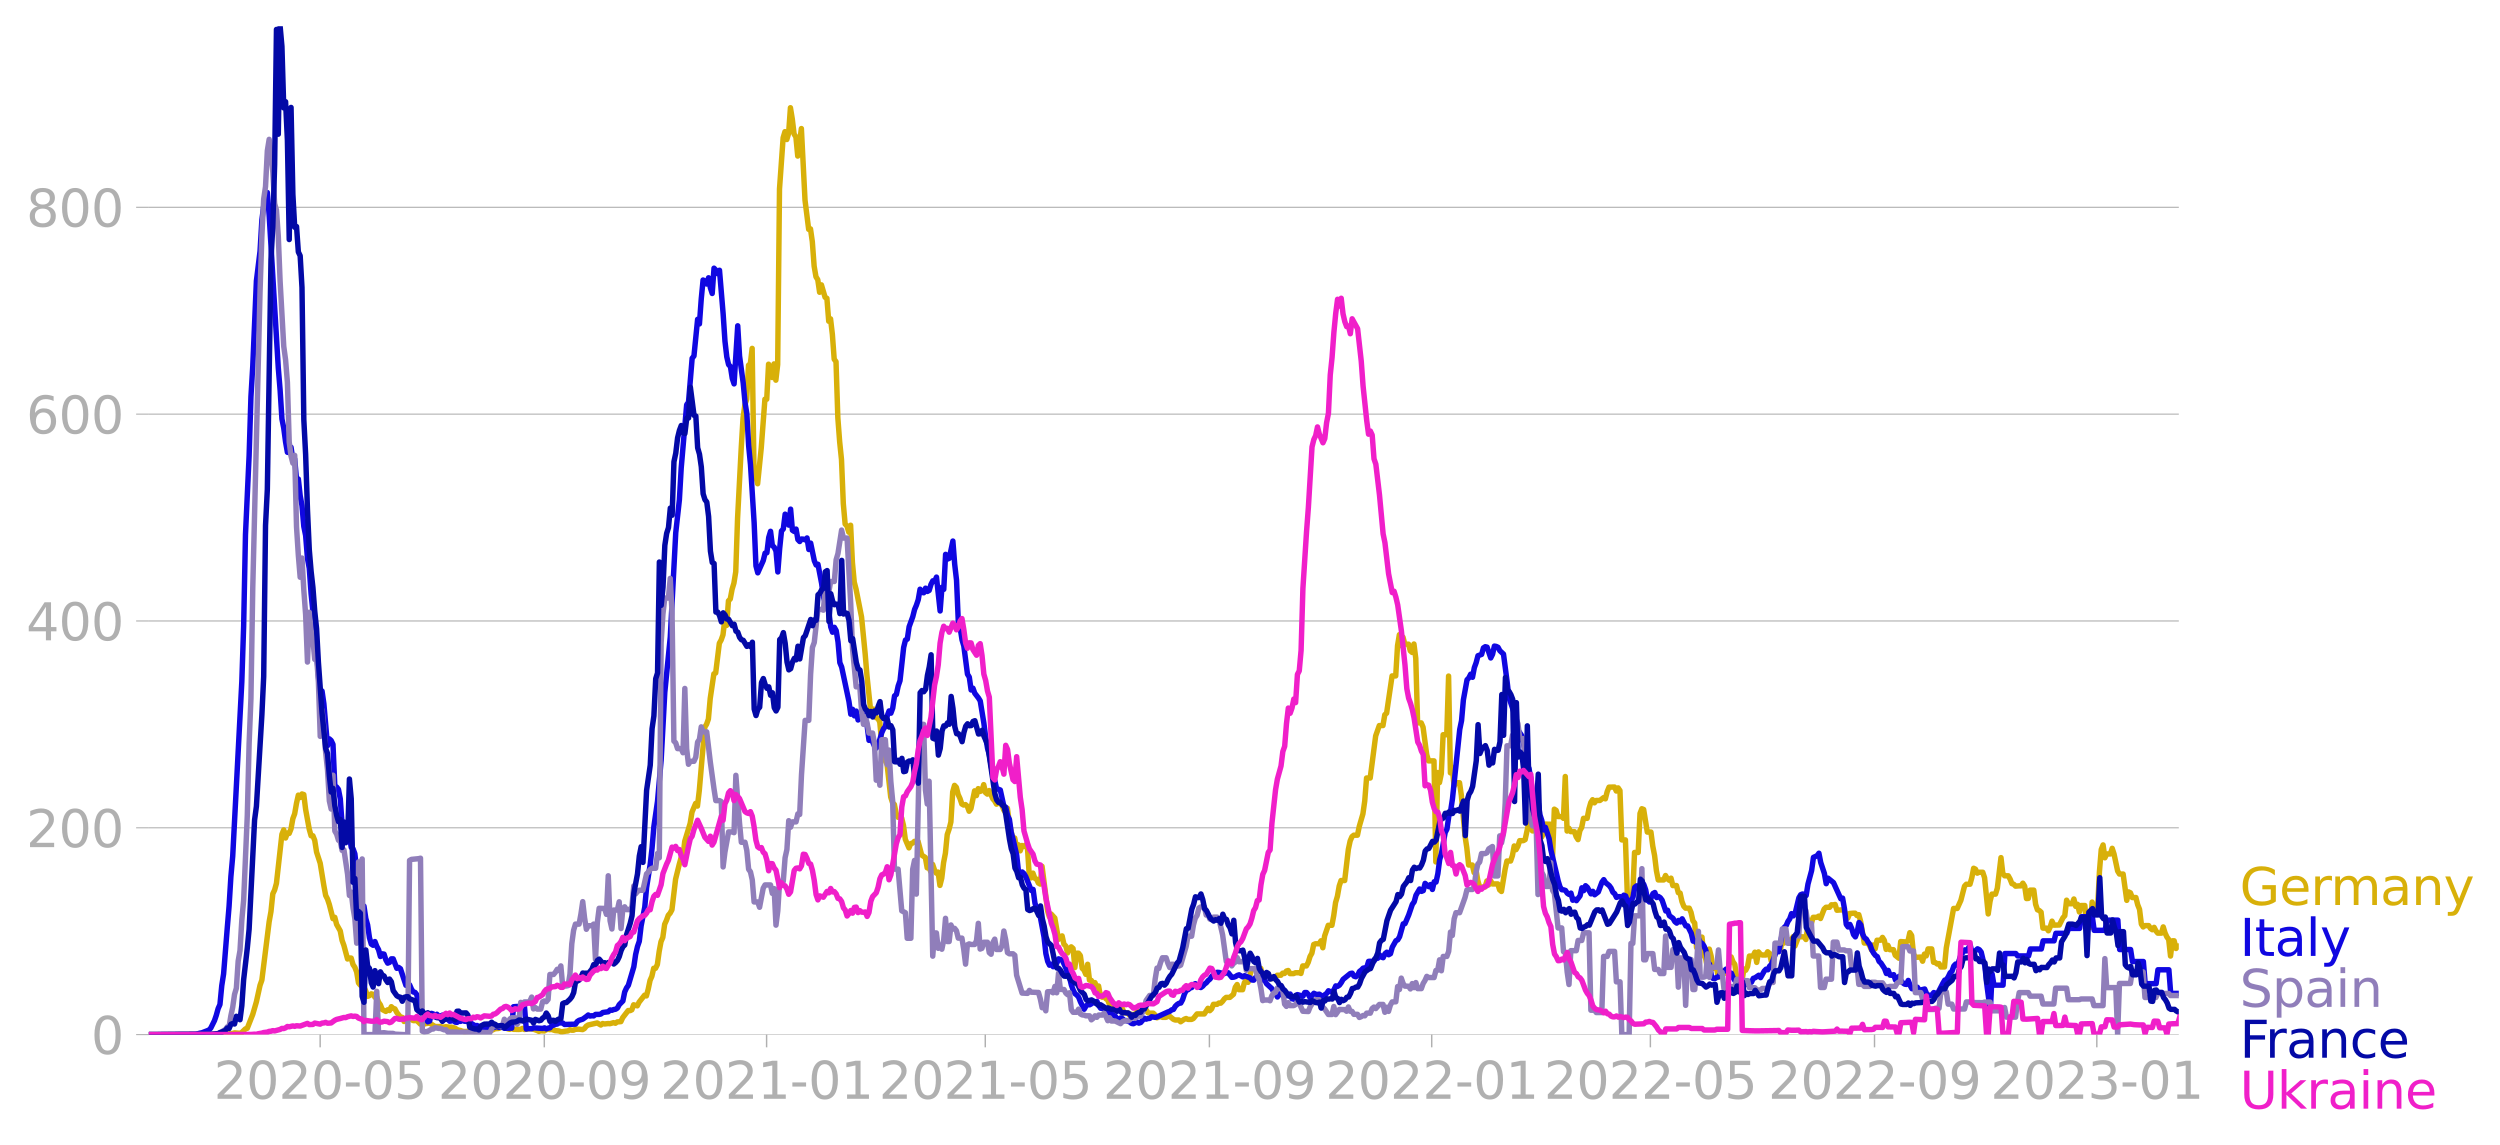 <svg xmlns="http://www.w3.org/2000/svg" xmlns:xlink="http://www.w3.org/1999/xlink" width="916.28" height="419.832" viewBox="0 0 687.21 314.874"><defs><style>*{stroke-linejoin:round;stroke-linecap:butt}</style></defs><g id="figure_1"><path id="patch_1" d="M0 314.874h687.21V0H0v314.874z" style="fill:none"/><g id="axes_1"><path id="patch_2" d="M40.922 284.4h558V7.2h-558v277.2z" style="fill:none"/><g id="matplotlib.axis_1"><g id="xtick_1"><g id="line2d_1"><defs><path id="md6123d8372" d="M0 0v3.5" style="stroke:#b0b0b0;stroke-width:.4"/></defs><use xlink:href="#md6123d8372" x="88.007" y="284.4" style="fill:#b0b0b0;stroke:#b0b0b0;stroke-width:.4"/></g><g id="text_1" style="fill:#b0b0b0" transform="matrix(.14 0 0 -.14 58.759 302.038)"><defs><path id="DejaVuSans-32" d="M1228 531h2203V0H469v531q359 372 979 998 621 627 780 809 303 340 423 576 121 236 121 464 0 372-261 606-261 235-680 235-297 0-627-103-329-103-704-313v638q381 153 712 231 332 78 607 78 725 0 1156-363 431-362 431-968 0-288-108-546-107-257-392-607-78-91-497-524-418-433-1181-1211z" transform="scale(.016)"/><path id="DejaVuSans-30" d="M2034 4250q-487 0-733-480-245-479-245-1442 0-959 245-1439 246-480 733-480 491 0 736 480 246 480 246 1439 0 963-246 1442-245 480-736 480zm0 500q785 0 1199-621 414-620 414-1801 0-1178-414-1799Q2819-91 2034-91q-784 0-1198 620-414 621-414 1799 0 1181 414 1801 414 621 1198 621z" transform="scale(.016)"/><path id="DejaVuSans-2d" d="M313 2009h1684v-512H313v512z" transform="scale(.016)"/><path id="DejaVuSans-35" d="M691 4666h2478v-532H1269V2991q137 47 274 70 138 23 276 23 781 0 1237-428 457-428 457-1159 0-753-469-1171Q2575-91 1722-91q-294 0-599 50Q819 9 494 109v635q281-153 581-228t634-75q541 0 856 284 316 284 316 772 0 487-316 771-315 285-856 285-253 0-505-56-251-56-513-175v2344z" transform="scale(.016)"/></defs><use xlink:href="#DejaVuSans-32"/><use xlink:href="#DejaVuSans-30" x="63.623"/><use xlink:href="#DejaVuSans-32" x="127.246"/><use xlink:href="#DejaVuSans-30" x="190.869"/><use xlink:href="#DejaVuSans-2d" x="254.492"/><use xlink:href="#DejaVuSans-30" x="290.576"/><use xlink:href="#DejaVuSans-35" x="354.199"/></g></g><g id="xtick_2"><use xlink:href="#md6123d8372" id="line2d_2" x="149.617" y="284.4" style="fill:#b0b0b0;stroke:#b0b0b0;stroke-width:.4"/><g id="text_2" style="fill:#b0b0b0" transform="matrix(.14 0 0 -.14 120.37 302.038)"><defs><path id="DejaVuSans-39" d="M703 97v575q238-113 481-172 244-59 479-59 625 0 954 420 330 420 377 1277-181-269-460-413-278-144-615-144-700 0-1108 423-408 424-408 1159 0 718 425 1152 425 435 1131 435 810 0 1236-621 427-620 427-1801 0-1103-524-1761Q2575-91 1691-91q-238 0-482 47Q966 3 703 97zm1256 1978q425 0 673 290 249 291 249 798 0 503-249 795-248 292-673 292t-673-292q-248-292-248-795 0-507 248-798 248-290 673-290z" transform="scale(.016)"/></defs><use xlink:href="#DejaVuSans-32"/><use xlink:href="#DejaVuSans-30" x="63.623"/><use xlink:href="#DejaVuSans-32" x="127.246"/><use xlink:href="#DejaVuSans-30" x="190.869"/><use xlink:href="#DejaVuSans-2d" x="254.492"/><use xlink:href="#DejaVuSans-30" x="290.576"/><use xlink:href="#DejaVuSans-39" x="354.199"/></g></g><g id="xtick_3"><use xlink:href="#md6123d8372" id="line2d_3" x="210.727" y="284.4" style="fill:#b0b0b0;stroke:#b0b0b0;stroke-width:.4"/><g id="text_3" style="fill:#b0b0b0" transform="matrix(.14 0 0 -.14 181.479 302.038)"><defs><path id="DejaVuSans-31" d="M794 531h1031v3560L703 3866v575l1116 225h631V531h1031V0H794v531z" transform="scale(.016)"/></defs><use xlink:href="#DejaVuSans-32"/><use xlink:href="#DejaVuSans-30" x="63.623"/><use xlink:href="#DejaVuSans-32" x="127.246"/><use xlink:href="#DejaVuSans-31" x="190.869"/><use xlink:href="#DejaVuSans-2d" x="254.492"/><use xlink:href="#DejaVuSans-30" x="290.576"/><use xlink:href="#DejaVuSans-31" x="354.199"/></g></g><g id="xtick_4"><use xlink:href="#md6123d8372" id="line2d_4" x="270.835" y="284.4" style="fill:#b0b0b0;stroke:#b0b0b0;stroke-width:.4"/><g id="text_4" style="fill:#b0b0b0" transform="matrix(.14 0 0 -.14 241.587 302.038)"><use xlink:href="#DejaVuSans-32"/><use xlink:href="#DejaVuSans-30" x="63.623"/><use xlink:href="#DejaVuSans-32" x="127.246"/><use xlink:href="#DejaVuSans-31" x="190.869"/><use xlink:href="#DejaVuSans-2d" x="254.492"/><use xlink:href="#DejaVuSans-30" x="290.576"/><use xlink:href="#DejaVuSans-35" x="354.199"/></g></g><g id="xtick_5"><use xlink:href="#md6123d8372" id="line2d_5" x="332.445" y="284.4" style="fill:#b0b0b0;stroke:#b0b0b0;stroke-width:.4"/><g id="text_5" style="fill:#b0b0b0" transform="matrix(.14 0 0 -.14 303.197 302.038)"><use xlink:href="#DejaVuSans-32"/><use xlink:href="#DejaVuSans-30" x="63.623"/><use xlink:href="#DejaVuSans-32" x="127.246"/><use xlink:href="#DejaVuSans-31" x="190.869"/><use xlink:href="#DejaVuSans-2d" x="254.492"/><use xlink:href="#DejaVuSans-30" x="290.576"/><use xlink:href="#DejaVuSans-39" x="354.199"/></g></g><g id="xtick_6"><use xlink:href="#md6123d8372" id="line2d_6" x="393.554" y="284.4" style="fill:#b0b0b0;stroke:#b0b0b0;stroke-width:.4"/><g id="text_6" style="fill:#b0b0b0" transform="matrix(.14 0 0 -.14 364.306 302.038)"><use xlink:href="#DejaVuSans-32"/><use xlink:href="#DejaVuSans-30" x="63.623"/><use xlink:href="#DejaVuSans-32" x="127.246"/><use xlink:href="#DejaVuSans-32" x="190.869"/><use xlink:href="#DejaVuSans-2d" x="254.492"/><use xlink:href="#DejaVuSans-30" x="290.576"/><use xlink:href="#DejaVuSans-31" x="354.199"/></g></g><g id="xtick_7"><use xlink:href="#md6123d8372" id="line2d_7" x="453.662" y="284.4" style="fill:#b0b0b0;stroke:#b0b0b0;stroke-width:.4"/><g id="text_7" style="fill:#b0b0b0" transform="matrix(.14 0 0 -.14 424.414 302.038)"><use xlink:href="#DejaVuSans-32"/><use xlink:href="#DejaVuSans-30" x="63.623"/><use xlink:href="#DejaVuSans-32" x="127.246"/><use xlink:href="#DejaVuSans-32" x="190.869"/><use xlink:href="#DejaVuSans-2d" x="254.492"/><use xlink:href="#DejaVuSans-30" x="290.576"/><use xlink:href="#DejaVuSans-35" x="354.199"/></g></g><g id="xtick_8"><use xlink:href="#md6123d8372" id="line2d_8" x="515.273" y="284.4" style="fill:#b0b0b0;stroke:#b0b0b0;stroke-width:.4"/><g id="text_8" style="fill:#b0b0b0" transform="matrix(.14 0 0 -.14 486.025 302.038)"><use xlink:href="#DejaVuSans-32"/><use xlink:href="#DejaVuSans-30" x="63.623"/><use xlink:href="#DejaVuSans-32" x="127.246"/><use xlink:href="#DejaVuSans-32" x="190.869"/><use xlink:href="#DejaVuSans-2d" x="254.492"/><use xlink:href="#DejaVuSans-30" x="290.576"/><use xlink:href="#DejaVuSans-39" x="354.199"/></g></g><g id="xtick_9"><use xlink:href="#md6123d8372" id="line2d_9" x="576.382" y="284.4" style="fill:#b0b0b0;stroke:#b0b0b0;stroke-width:.4"/><g id="text_9" style="fill:#b0b0b0" transform="matrix(.14 0 0 -.14 547.134 302.038)"><defs><path id="DejaVuSans-33" d="M2597 2516q453-97 707-404 255-306 255-756 0-690-475-1069Q2609-91 1734-91q-293 0-604 58T488 141v609q262-153 574-231 313-78 654-78 593 0 904 234t311 681q0 413-289 645-289 233-804 233h-544v519h569q465 0 712 186t247 536q0 359-255 551-254 193-729 193-260 0-557-57-297-56-653-174v562q360 100 674 150t592 50q719 0 1137-327 419-326 419-882 0-388-222-655t-631-370z" transform="scale(.016)"/></defs><use xlink:href="#DejaVuSans-32"/><use xlink:href="#DejaVuSans-30" x="63.623"/><use xlink:href="#DejaVuSans-32" x="127.246"/><use xlink:href="#DejaVuSans-33" x="190.869"/><use xlink:href="#DejaVuSans-2d" x="254.492"/><use xlink:href="#DejaVuSans-30" x="290.576"/><use xlink:href="#DejaVuSans-31" x="354.199"/></g></g></g><g id="matplotlib.axis_2"><g id="ytick_1"><path id="line2d_10" d="M40.922 284.4h558" clip-path="url(#pa7ed31c18f)" style="fill:none;stroke:#b0b0b0;stroke-width:.3;stroke-linecap:square"/><g id="line2d_11"><defs><path id="ma251437272" d="M0 0h-3.5" style="stroke:#b0b0b0;stroke-width:.3"/></defs><use xlink:href="#ma251437272" x="40.922" y="284.4" style="fill:#b0b0b0;stroke:#b0b0b0;stroke-width:.3"/></g><use xlink:href="#DejaVuSans-30" id="text_10" style="fill:#b0b0b0" transform="matrix(.14 0 0 -.14 25.015 289.719)"/></g><g id="ytick_2"><path id="line2d_12" d="M40.922 227.547h558" clip-path="url(#pa7ed31c18f)" style="fill:none;stroke:#b0b0b0;stroke-width:.3;stroke-linecap:square"/><use xlink:href="#ma251437272" id="line2d_13" x="40.922" y="227.547" style="fill:#b0b0b0;stroke:#b0b0b0;stroke-width:.3"/><g id="text_11" style="fill:#b0b0b0" transform="matrix(.14 0 0 -.14 7.2 232.866)"><use xlink:href="#DejaVuSans-32"/><use xlink:href="#DejaVuSans-30" x="63.623"/><use xlink:href="#DejaVuSans-30" x="127.246"/></g></g><g id="ytick_3"><path id="line2d_14" d="M40.922 170.694h558" clip-path="url(#pa7ed31c18f)" style="fill:none;stroke:#b0b0b0;stroke-width:.3;stroke-linecap:square"/><use xlink:href="#ma251437272" id="line2d_15" x="40.922" y="170.694" style="fill:#b0b0b0;stroke:#b0b0b0;stroke-width:.3"/><g id="text_12" style="fill:#b0b0b0" transform="matrix(.14 0 0 -.14 7.2 176.012)"><defs><path id="DejaVuSans-34" d="M2419 4116 825 1625h1594v2491zm-166 550h794V1625h666v-525h-666V0h-628v1100H313v609l1940 2957z" transform="scale(.016)"/></defs><use xlink:href="#DejaVuSans-34"/><use xlink:href="#DejaVuSans-30" x="63.623"/><use xlink:href="#DejaVuSans-30" x="127.246"/></g></g><g id="ytick_4"><path id="line2d_16" d="M40.922 113.84h558" clip-path="url(#pa7ed31c18f)" style="fill:none;stroke:#b0b0b0;stroke-width:.3;stroke-linecap:square"/><use xlink:href="#ma251437272" id="line2d_17" x="40.922" y="113.84" style="fill:#b0b0b0;stroke:#b0b0b0;stroke-width:.3"/><g id="text_13" style="fill:#b0b0b0" transform="matrix(.14 0 0 -.14 7.2 119.16)"><defs><path id="DejaVuSans-36" d="M2113 2584q-425 0-674-291-248-290-248-796 0-503 248-796 249-292 674-292t673 292q248 293 248 796 0 506-248 796-248 291-673 291zm1253 1979v-575q-238 112-480 171-242 60-480 60-625 0-955-422-329-422-376-1275 184 272 462 417 279 145 613 145 703 0 1111-427 408-426 408-1160 0-719-425-1154Q2819-91 2113-91q-810 0-1238 620-428 621-428 1799 0 1106 525 1764t1409 658q238 0 480-47t505-140z" transform="scale(.016)"/></defs><use xlink:href="#DejaVuSans-36"/><use xlink:href="#DejaVuSans-30" x="63.623"/><use xlink:href="#DejaVuSans-30" x="127.246"/></g></g><g id="ytick_5"><path id="line2d_18" d="M40.922 56.987h558" clip-path="url(#pa7ed31c18f)" style="fill:none;stroke:#b0b0b0;stroke-width:.3;stroke-linecap:square"/><use xlink:href="#ma251437272" id="line2d_19" x="40.922" y="56.987" style="fill:#b0b0b0;stroke:#b0b0b0;stroke-width:.3"/><g id="text_14" style="fill:#b0b0b0" transform="matrix(.14 0 0 -.14 7.2 62.306)"><defs><path id="DejaVuSans-38" d="M2034 2216q-450 0-708-241-257-241-257-662 0-422 257-663 258-241 708-241t709 242q260 243 260 662 0 421-258 662-257 241-711 241zm-631 268q-406 100-633 378-226 279-226 679 0 559 398 884 399 325 1092 325 697 0 1094-325t397-884q0-400-227-679-226-278-629-378 456-106 710-416 255-309 255-755 0-679-414-1042Q2806-91 2034-91q-771 0-1186 362-414 363-414 1042 0 446 256 755 257 310 713 416zm-231 997q0-362 226-565 227-203 636-203 407 0 636 203 230 203 230 565 0 363-230 566-229 203-636 203-409 0-636-203-226-203-226-566z" transform="scale(.016)"/></defs><use xlink:href="#DejaVuSans-38"/><use xlink:href="#DejaVuSans-30" x="63.623"/><use xlink:href="#DejaVuSans-30" x="127.246"/></g></g></g><path id="line2d_20" d="m40.922 284.4 21.038-.081 2.004-.244.5-.162 1.503.122.501-.244 1.002-.975.501-.162 1.503-3.817 1.001-3.452 1.002-4.549.501-1.42 2.004-16.042.5-2.802.502-4.873.5-1.056.501-1.827 1.503-13.482.5-1.219.502 2.234.5-1.38.502.12.5-1.258.501-2.802.501-1.34.501-2.883.501-2.234.501.65.5-.975.502.163.5 4.06 1.002 5.483.501 1.787h.501l.501 1.259.501 3.208 1.002 3.086 1.002 6.132.5 2.72.501.976.501 1.502 1.002 3.899.501-.366.501 1.95 1.002 1.786.5 2.6.502 1.38 1.001 3.736.501-.284.501.04.501 1.787.5.731.502 1.3.5 3.005.502.609.5.081.501.447.501 1.096.501 1.462.501-.203.501-.487.5.122.502.812.5-.04.502 1.38.5.73.501 1.3 1.002.528.501-.446.501.203.5-1.056.502.447.5.162.502.975 1.001 1.258.501.082.501 1.137.501-.488h.501l.5-.324 1.003.568h1.001l1.002.975.501-.203.501.203.5-.163 1.003-.122 1.502.934H121.066l.501.163h.5l.502-.122 1.002.163.5-.041 1.002.284.501.366.501.203.501.08.5.204.502.081 2.003-.081 1.002-.487 2.004.08h.5l.502.123h.5l.501.284 1.002-.447.501-.243 1.002-.082.5-.203.502-.325 1.502.65.501.122.501-.244.501.244 1.503.04.5-.04.502-.244.5.285 2.004-.244 1.503.528.5.244.501-.163 1.002.04.501-.324.501-.122.501.081.5-.04 1.003.325 1.001.08.501.204h.501l1.002-.163.501-.04.5-.325.502.122h.5l.502-.244 1.001-.04 1.002.121.501-.284.5-.65.502-.325 2.504-.568 1.002.568.501-.406.5.122 1.003-.122.5.04 1.002-.283.501.162.501-.365 1.002-.082.5-1.096 1.504-1.95.5.041.501-.243.501-1.381 1.002.284.501-1.015 1.503-1.909.5.203.501-1.868.501-2.396.501-1.137.501-2.193h.501l.5-1.015.502-3.614.5-2.68.502-1.178.5-3.614.501-1.097.501-1.38.501-.569.501-.934 1.002-8.406 1.002-4.061.5-1.787.502.04.5-4.588 1.503-4.954.501-3.087 1.002-2.396.5.731.502-4.264 1.502-17.421.501-.812.501-1.422.501-5.644 1.002-6.782.5-.244 1.002-8.162.501-.894.501-1.421.501-4.183.501 1.584.501-6.741.5-.528.502-2.68.5-1.665.502-3.127.5-14.701 1.002-19.208.501-8.366.501-3.573.5-1.544.502-9.38.5-.406.502-4.224.5 33.016 1.002 4.182 1.002-9.868 1.002-13.36h.5l.502-9.625 1.002 3.655.5-3.736.501 4.467.501-4.304.501-48.244 1.002-14.092.5-1.665.502 2.152.5-1.665.501-7.066.501 3.046.501 4.183.501.812.501 5.239 1.002-7.554 1.002 19.696 1.001 8 .501-.122.501 3.493.501 6.74.501 2.925.5.812.502 3.452.5-2.03 1.003 3.41.5.285.501 6.294.501-.65.501 4.264.501 6.823.5.69.502 15.432.5 6.578.502 4.873.5 12.143.501 5.604.501.528.501 1.705.501-1.908.501 10.274.5 5.36.502 1.95 1.502 7.634 1.002 10.193.501 6.05 1.002 9.544.5-.487.502.081.5 2.315.502.162.5 1.056.501 5.28 1.002 5.278.501 1.056 1.002 8.975.5 1.543.502.488.5 2.477.501 1.056.501-.528.501.69.501 2.071.501 3.817 1.002 2.356.5-1.178.502-.122.5-.487h1.002l1.002 3.777 1.002.65.5 2.842.502-.04.5 1.096.501-1.99.501 1.502.501.894.501-.284.501 3.654.501-1.99.5-4.263.502-2.6.5-5.116.502-1.462.5-1.99.501-8.284.501-1.787.501.528.501 1.99.501 1.096.5 1.503.502.284.5-.122.502.447.5 1.38.501-.73 1.002-4.874.501 1.3.5-1.909.502.772.5-.203.502-1.665.5 2.193.501.406.501-.975 1.002 2.274.501.569.5.893.502-.243.5-.69 1.003 2.517.5.69.501-1.137.501 3.818 1.002 4.75.5-.405.502 2.518.5-.65.502 1.665.5-1.462.501.284.501-.447.501.853.501 7.635.501.568.5-1.3.502 1.382.5.284.502 1.056.5.284.501-4.873 1.002 7.878.501 4.305.5 1.665.502-.731 1.002 1.096 1.001 5.848.501-.65.501-.284.501 2.274.501.487.5 1.909.502-1.218.5-.447.502.447.5 5.238.501-3.939h.501l.501.65.501 3.492.501.488.5 1.177.502-2.761.5 4.345.502.081.5.813.501-.204.501 1.219.501-.285.501 2.762.501.325.5-.65.502 1.056.5.325.502 1.3.5.811h1.002l.501-.771.501.203.501.812.5-.04.502 1.258h1.002l.5.69.501-.324.501.365.501-.406.501-.65h1.002l.5-.365 1.003-.244.5.853.501.163h1.002l.501.487.5.772 1.003-.366.5.244h1.002l.501-.285h.501l1.002.813.5.203h1.003l.5.487 1.002-.69.501-.203.501.243h1.002l.5-.243 1.003-1.26h2.003l1.002-1.542.5.65.502-.488.5-1.259h1.003l.5-.365.501.04.501-.487.501-.69.501-.407h1.002l1.002-.852.5-1.95.501-.73.501 1.42h1.002l.501-1.99.5-.527.502.487 1.002-3.736h1.001l.501.569.501-.812.501.162.501 1.95.5-.326h1.003l.5.731.501.447.501-.365.501-.041.501-.528h1.002l.5-.569.502.082.5-.65.502-.162.5.852h1.002l.501-.243h1.002l.5.203.502-2.071h1.002l.5-.975.501-1.624.501-.894.501-2.396.501-.203h1.002l.5-.812.502 1.909.5-3.25 1.002-2.923h1.002l.501-2.68.5-3.574.502-1.705.5-2.843.502-1.503h1.001l1.002-8.528.501-2.355.501-1.178.5-.406h1.003l.5-2.396 1.002-3.451.501-3.534.501-6.335h1.002l1.503-11.573 1.001-2.843h1.002l.501-2.964.501-.447 1.503-10.234h1.002l.5-8.325.501-3.005.501 3.005.501-2.314.501 1.908h1.002l.5 1.828.502.446.5-2.314.501 3.939.501 17.746h1.002l.501 1.178 1.002 7.553.5 1.706h1.503l.501 27.777.501-24.57.501 2.762.5-2.436.502-10.721h1.002l.5-16.122.501 26.6.501-1.544.501 5.157.501-.893h1.002l.5 3.452 1.003 11.127.5 3.33.501 4.71h1.002l.501 2.071.501-.852.5 2.964.502 1.868h1.502l.501-1.665.501 1.056.501-1.218.501.974h1.503l.5 1.625.502.446 1.001-6.091.501-2.274h1.002l.501-1.462.5-2.68.502 1.015.5-.934.502-1.543h1.001l.501-.284 1.002-4.67.5.73.502 1.544h1.002l.5-1.056.501 2.883.501-.081.501-.975.501-2.64 1.503.041.5 9.543.502-13.685.5.325.501 1.705h1.002l.501.488.501-11.493.5 14.985.502-.771.5.934h1.002l.501 1.421.501.772.501-2.437.501-.893.501-2.518h1.002l.5-2.6.502-1.745.5-.772.501.853.501-.65h1.002l1.002-.772.5.325.502-1.99.5-1.218 1.503-.04.501 1.096.501-.853.5.731.502 13.564h1.002l.5 14.538 1.002 1.218.501-.568.501-11.736h1.002l.5-10.721.502-1.3.5.203 1.002 6.213h1.002l.501 3.858.501 2.6.5 4.142.502 2.558h1.502l.501-1.218.501.893.501.406.501-.568.5 2.03h1.003l.5 1.95.502.121.5 2.315.501 1.3.501.527h1.002l.5 1.178.502 2.274.5.65.502 6.7.5.528.501-3.37h.501l.501 4.954.501.934.501 2.721.5-5.32.502 1.909.5 3.37h1.002l.501 2.478.501-2.193.501 1.665.501-.61h1.002l.5-3.167.502-1.3.5 1.34.501.69.501 3.534h1.002l.501.812.501-3.046.5.325.502-1.015.5-2.883h1.002l.501-1.056.501 2.802.501-2.883.501.609.5.244h1.003l.5-.894.502.447.5 2.152.501-1.015.501-1.909h1.002l.5-.243.502-2.559.5.731.502-1.502.5.65h1.002l.501-.894.501 2.558 1.002-2.599 1.002.082h.5l.501.73.501-3.451.501-1.828.501.812.501-1.624h1.002l.5-.325.502.65 1.001-2.599.501-.487h1.002l.501-.69.5.04.502-.122.5 1.584 1.003-.081h.5l.501.162.501 1.218.501.853.501-1.259 1.002-.081h.5l.502.65.5-.244.501 1.828 1.002 5.97h1.002l.5.811.502 1.097.5-1.38.502 1.055.5-2.355h1.002l.501-.772.501.812.501 2.477.5-1.096.502 1.178h1.002l.5 1.543 1.002.812.501-4.589 1.002.081h.5l.502-.243.5-2.275.502.772.5 5.036.501.974 1.503-.081.5 1.137.502-1.95.5.488.502-1.908h1.001l.501 3.654.501.082.501.406.501-.122.5.934h1.003l.5-5.239 2.004-10.842h1.002l1.002-2.234 1.002-3.898.5-.528h1.002l.501-1.787.501-2.6.501.244.5 1.097.502-.244h1.002l.5 1.503 1.002 9.95.501-3.453.501-1.99h1.002l.5-1.624 1.003-8.406.5 4.304.501.69h1.002l.501.894.5 1.26.502.162.5.528 1.003-.082h.5l.501-.73.501.812.501 3.41.501-.04.5-2.274h1.003l.5 3.898.501 1.503.501.203.501.447.501 4.386h1.002l.5.73.502-1.055.5-1.584.502 1.096 1.502-.04 1.002-1.99.5-.569.502-4.264.5.975h1.003l.5-1.3.501 2.031.501-.569.501 2.112.501-1.787h1.002l.5 5.97.502.162.5-.121.501-6.945.501 1.747h1.002l.501-10.112.5-6.092.502-1.259.5 3.534.502-1.056h1.001l.501-1.543.501 1.543 1.002 4.71.5.813h1.003l1.001 7.228.501-2.315.501.244.501 1.3h1.002l.5 1.99.502 1.258.5 4.061.502.772.5-.366h1.002l.501.772.501.365.5-.65.502.975.5.61h1.003l.5-1.706.501 1.665.501 1.096.501.69.501 4.549.5-4.183h.502l.5 2.112.502-.69.5.08h0" clip-path="url(#pa7ed31c18f)" style="fill:none;stroke:#d8b009;stroke-width:1.5;stroke-linecap:square"/><path id="line2d_21" d="m40.922 284.4 12.523-.081.5-.04 1.003-.285.5-.081 2.004-.772.501-.568 1.002-2.03.5-1.463.502-1.827.5-1.137.501-5.198.501-3.208 1.002-12.549.501-6.01.5-8.162.502-5.645 2.504-47.96.501-15.31.501-25.096 1.002-21.726.5-16.163.502-8.447 1.001-23.431 1.002-8.163.501-8.568.501-3.818 1.002-3.736.5 6.213 2.505 41.95.501 6.091.501 7.96.5 2.518.502 3.817.5 2.843.502.08.5-1.461.501 3.452.501-.203.501 5.563.501-.081.501 4.548.5 2.762.502 5.726.5 2.477.502 6.294.5 2.721.501 7.025.501 4.914.501 6.173.501 4.63 1.002 13.4.5-2.396.502 3.493 1.001 11.533.501-1.868.501.447.501 1.055.501 11.371.501.366.5.65.502 2.598.5 7.066.502.488.5.04.501 1.665.501.812.501 3.25.501.405.5 1.381 1.003 8.853.5 1.38.502 3.859.5.284.501 3.411.501 1.787.501 3.492.501 1.746.5.325.502-1.015.5 1.3.502.934.5 1.868.501-.731.501.08.501 1.585.501.893.501-.203.5-.975h.502l1.002 2.6.5-.244.501.365 1.503 4.548.501-.527.5.365.502 1.178.5.812.502.122.5.65.501 3.005.501 1.3.501.69.501 1.664.5.082.502.69.5-.203.502-2.112.5.163.501.609.501-.528.501.609.501-.081.501-.284.5.243.502.731.5.122.502.569.5-.082.501-.203.501.528.501.081.501-.324.501.04.5-.284.502.244 1.002.08.5.163.501.406 1.002.61.501-.082.501.325 1.503.569.5-.163h.501l.501-.122.501-.284.501.244 1.002-.285.5.244.502-.325 1.002.569 1.502-.04h.501l.501-5.89 1.002-.08 1.503.162.5-.244.501 6.295.501-.122 1.002.04.5-.243 2.505.162.501-.162.501.284.501-.203.501-.081.5-.61.502-.121.5-.244.502-.08.5-.326 1.002.04.501.407 3.006-.081.5-.731.501-.325 1.002-.325 1.002-.731.5-.406.502.284.5-.081.502.04.5-.405h1.002l.501-.122.501-.406 1.503-.203.5-.488.502.081.5-.203.501-.08.501-.326.501-.934 1.002-1.015.5-2.477.502-1.097.5-.73 1.503-5.077.501-3.41.501-2.153.501-1.462.5-4.224 1.003-5.157.5-5.36 1.002-6.457.501-4.386.501-5.93 1.002-6.984 1.002-11.33 1.002-18.6 1.502-15.187 1.503-28.67 1.002-9.056.5-8.731 1.503-17.422.501-.69 1.002-12.061.5-.65 1.003-10.07.5 1.258.501-6.863.501-5.198.501.244.501.852.501-1.705.501 2.761.5 1.543.502-6.944.5.528.502.975.5-.934 1.002 11.98.501 7.512.501 4.305.501 2.152.5.528.502 3.249.5 1.502 1.002-15.96.501 8.285 1.002 7.432.501 5.36.5 3.087.502 8.852.5 5.158 1.003 15.96.5 11.857.501 1.909 1.503-3.37.5-2.031.502-.122.5-4.183.502-1.705.5 3.939.501.406.501 1.096.501 5.726.501-6.416.501-4.833.5-.568.502-4.061.5 1.34.502 1.665.5-4.386.501 5.807.501.325.501-.65.501 2.884.501.528.5-.69.502.04.5.203.502-.528.5 3.168.501-1.747 1.002 4.833.501 1.178.5-.203 1.003 5.238.5 3.696.502 1.705.5-.365.501 2.883.501 4.061.501 1.462.501-1.34.5.893.502 3.127.5 5.685.502 1.219 2.003 9.462.501 3.492.501-1.34.5 1.787.502-1.3.5 2.437.502-.447 1.001-1.462.501 2.071.501 1.584.501 3.858.501-1.178.5 1.625.502 1.137.5.528 1.002-2.437.501-1.787.501-1.096.501-.61.501-2.923.501-1.34.5.609.502-1.38.5-3.371.502-.407.5-2.314.501-1.462 1.002-9.137.501-2.03.5-.244.502-3.412 1.002-2.761.5-1.99.501-1.178.501-1.502.501-2.883.501.852.501.122.5-1.259.502.894.5-.285.502-1.665.5-.974.501.162.501-1.177 1.002 9.3.501-6.498.5.568.502-9.624.5 1.3.502-.204 1.001-4.751.501 6.416.501 4.345.501 11.737.501 1.38.5 3.249.502 1.706 1.002 7.756.5.812.501 3.533.501-.487.501 1.38 1.002 1.3.5.812 1.003 6.132.5 3.899.501 2.964.501 1.828 1.002 5.888.501 1.218.5 2.275.502.08.5.204 1.003 4.548.5.203.501 2.315.501 1.015.501 3.574.501 1.868 1.002 4.386.5 4.588.502 1.503.5-1.462.501.447.501.853 1.503 3.776.5-.284.502 3.736.5 1.706 1.002 2.274 1.002 5.36.501 4.548.501 2.153.5 1.056.502-.285.5.69.502-.365.5-.609.501-1.178 1.002.366 1.002 2.193.5 1.584.502 1.015.5 2.07.502 1.382.5.974.501.366.501.609.501 1.3 1.002 1.99.5-.854.502-.487.5.122.502-.284.5-.447.501.244.501-.447.501 1.137.501.73.501.082.5-.122.502.731 1.002.731.5.122.501.406.501.203.501.731.501.163.501-.366.5.163.502.568.5-.04 1.002.406.501.406.501.08 1.002-.486.5.324.502-.162 1.002-1.178.5.244.501-.162.501-.041.501-.447 1.002.163.5-.122 3.006-1.38.501-.163.501-.406.501-.122.5-.853.502-.487.5-.325.502-.081.5-.934.501-1.544.501-1.015.501-.162.501-.447.501-.162.5-.813.502-.243 1.002.893.5.163.501-.366.501-.568.501-.366.501-.61.5-.405.502-.772.5-.528.502-.08.5-.488.501.04.501.163h.501l.501.122.501-.163.5-.04 1.003 1.259.5-.041.502-.163.5-.324.501-.163 1.002.569.501-.325 1.503.609.5.569.501.04.501-.73.501-.041 1.002.243.501.488h.5l.502 1.015 1.502 1.38.501.975.501.406.501.894.501-.853 1.002.365 1.503.163.5-.488.501 1.3.501.122.501-.406.501-.853 1.503.447.5-1.016h.502l.5.569.501.893 1.002-1.259.501.244.5.081.502-.081 1.002.69.5-.528.501-.365.501-.731.501.244h.501l.501-.488.5-1.096.502.122.5-.325.502-.69.5-.894 2.004-1.624.501-.082.5.813.502.162.5-.406.502-1.056.5-.365.501-.528 1.002-.203.501-1.665.5-.04.502.202.5-.243.502-.731.5-.041.501-.934.501.609.501.162.501-1.096.501-.406.5.69.502-.284.5-1.787 1.003-1.787.5-.243.501-.853 1.002-3.533.501-.081 1.002-2.356 1.002-2.924.5-.69.501-1.827 1.002-1.706.501.65.501-.203.5-1.99 1.003.893.5-.568.501 1.34.501-2.112.501.081.501-2.314.501-3.858.5-1.706 1.003-5.726.5-.974.502-3.533.5-1.422.501-3.33 2.004-19.086.5-2.437.502-5.685 1.002-5.523.5-.528.501-1.015.501.853.501-2.64.501-1.38.5-1.91 1.003-.365.5-1.787.501-.324.501.121 1.002 2.965.501-1.015.501-2.234.5.081.502.244.5.934 1.002.934 1.002 7.635.501 4.304 1.503 4.467.5 4.305.502.203 1.001 1.503.501 2.03 1.002 5.929.501 1.056.5 2.883.502 4.914.5 1.705.502-.121.5-.244.501 3.614.501 1.543.501 2.6.501-.691 1.002 3.086.5 3.127 1.503 6.335.501 2.193.501 1.625.501.771.501.04.501.163.5.772.502.325.5-.366.502 1.95.5-.285.501.406 1.002-1.34.501-2.193.501.772.5-1.34.502.446 1.002 1.787.5-.69.501.934 1.002-.772 1.002-2.68.5-.69.502.812 1.002.812.5.69.501 1.138.501.406.501 1.015.501-.203h.5l.502.446.5-.852.502.203 1.001 3.167.501-2.03.501-.69.501-2.803.501-.406.5.244.502-.569.5-.771.502.771.5 1.422.501 2.802.501.528 1.002-2.315.501-.284.5 1.38.502-.284.5.325.502.69 1.001 2.965.501-.203.501 1.502 1.002.731.5.894.502.406.5-.731.502.406.5-.853 1.002 1.95h.501l1.002 2.03.5 2.152.502-.04.5.568.502-1.178.5 1.016.501.284.501.73.501 1.179.501 3.167.5.61.502 3.167.5.771h.502l.5-.324.501-.163.501-.853.501-.203 1.002-1.015.5.04.502 1.178.5-.122.502 1.3.5.812.501.447.501.609.501.325.501-.731.501.447.5-.082 1.003-.852.5.203.501-1.056.501-.163 1.002-.69.501.65 1.002-1.787.5-.528.502.162.5-1.015.501-.487 1.503-3.98.501.528 1.002-5.32.5-1.38.502-.447.5-1.178.501-.73.501-1.422.501.609.501-.772 1.002-4.182.5-.853.502-.203.5.081.501.325.501-3.127 1.002-3.736.501-3.614 1.002-.447.5-.69.502 2.558 1.001 3.005.501 2.802.501-1.502 1.503 1.218 2.004 4.426.5-.162.501 2.883.501 4.345.501.69.501-.69.5 1.137.502 1.665.5.61.502-1.34.5-2.6.501.65.501 2.559.501 1.015.501.325.501.893.5.61.502 1.461.5.894.502.65.5.324.501 1.3.501.446 1.002 1.544.501 1.34.5-.853.502 1.3.5.04.502-.162.5 1.462 1.002-1.016.501 1.178.501.61.501.365.5.08.502-1.096.5 1.34.502.934h.5l1.002-.406.501.772.501-.04 1.002-.244.5 1.218.502.447.5.203.501-.285.501-.609 1.002.366 1.503-2.924.5-.853.502-.162.5-.813.501-1.055.501-.406.501-1.462.501-.528.501.365 1.002-3.046.5-.487.502-.73.5.283 1.002-1.583.501 2.193.501-.285 1.002-.893.5.244.502.65.5 2.111.501 1.584.501 4.873 1.002 7.594.501-10.152.5 3.086h2.505l.501-8.69h3.006l.5.65h3.006l.5-1.91h3.006l.501-2.233h3.006l.5-2.071h3.006l.5-1.34h3.006l.501-3.208h3.005l.501 3.736h3.006l.5-2.802h3.006l.5 8.081h3.006l.501 3.29h3.006l.5 6.09h3.006l.5-3.817h3.006l.501 6.498h2.505" clip-path="url(#pa7ed31c18f)" style="fill:none;stroke:#1007e1;stroke-width:1.5;stroke-linecap:square"/><path id="line2d_22" d="m40.922 284.4 18.033-.081 1.002-.122 1.001-.487.501-.447.501-.244.501-.73h.501l.5-3.087.502-2.315.5-3.533.502-1.705.5-7.472.501-2.884.501-8.365.501-5.483 1.002-23.269.5-19.736.502-12.426.5-30.417 2.004-81.503.501-15.188.501-10.193.501-3.411.5-9.868.502-3.127.5 3.858.502 5.157.5 8.65.501 1.787.501 7.147.501 12.426 1.002 17.869.5 3.695.502 6.213.5 16.407.502 3.857.5 1.95.501-2.153.501 19.655.501 7.838.501 6.01.5-5.279.502 8.812.5 6.782.502 12.995.5-13.685.501 4.954.501 2.761.501 5.239.501-.73.501 6.984.5 14.904.502-7.27.5 5.036.502 6.782.5 4.71.501 8.488.501 2.233.501-9.3.501 15.351.501.853.5 1.665.502.365.5 2.437.502-.162 1.001 6.74.501 5.808.501-.934.501 4.345.5 3.005.502 6.7.5-22.334.502 2.192.5-3.005.501 48.285h3.006l.5-11.899.502 11.493 1.502-.122 1.002.163 1.503.04.5.203 2.505.122h1.002l.5-47.879.502-.284 2.003-.203.501-.122.501 47.554.501.162 1.002-.121 1.002-.61.5-.04.501-.366 1.002.203h.501l1.002.406.5-.04.502.609 2.504.04.501.082 1.002-.081 1.503.08 1.001.082 1.503.04h1.002l.5-.121 2.004.081 1.002-1.99.501.163h2.004l.5-1.868.501.852.501.122.501-1.015.501-.365h1.002l.5 1.786.502-.771.5-5.239.502.406.5-.528h1.002l.501-.203.501-1.137.5 3.249.502-.366.5.407h1.002l.501-1.99.501-.244.501.203.501-.609.501-6.863h1.002l.5-.61.502-.811.5.325.501-1.26.501 5.523h1.002l.501-.121.5-3.168.502-8.325.5-3.695.502-1.706h1.001l.501-2.72.501-3.452.501 4.426.5 3.167.502-.974h1.002l.5-.447.501 9.787.501-10.152.501-3.98 1.503.04.5 1.625.502-10.6.5 12.346.502 2.274.5-5.198h1.002l.501-2.274.501 7.35.5-5.4.502-.57.5.772h1.002l.501-.893.501-5.604.501 2.152.501-.609.501-.365h1.002l1.002-4.508.5-.487.501-.731.501-.325h1.002l.5-4.061.502 1.178.5-59.087.502-7.92.5-4.385h1.002l.501-5.4.501 9.664.501 35.046.5.487.502 1.584h1.002l.5 1.137.501-17.665.501 16.61.501 4.223.501-.812h1.002l.5-1.138.502-4.142.5-.73.501-3.452.501 1.38h1.002l1.002 8.366 1.002 7.269.5 3.249h1.002l.501.284.501 17.95.501-4.062 1.002-5.563h1.002l.5.203.502-15.757 1.001 13.077.501 5.32h1.002l.5 2.233.502 5.198.5.69.502 2.234.5 6.05h1.002l.501 1.463 1.002-5.239.5-.893h1.504l.5 2.314.501-1.3.501 10.031.501-3.939.501-8.081h1.002l.5-6.497.502-2.275.5-7.918.501 1.786.501-1.462h1.002l.501-2.192.501.162.5-10.924 1.003-14.944h1.001l.501-12.67.501-7.391.501-1.34 1.002-9.097h1.002l.5.203.502-5.604.5-2.761.501 3.37.501-2.883h1.002l.5-5.97.502-1.705 1.002-6.457.5 2.193h1.002l1.002 17.99.501 12.426 1.002 10.477h1.002l.5 6.782.501 3.533.501-2.112.501 1.747.501 2.761h1.002l.5 2.762.502 10.193.5-2.315.501 3.695.501-12.507h1.002l.501 6.863.501-4.02.5 8.608.502 5.28.5 18.842h1.002l1.002 11.452 1.002.528.5 7.026h1.003l.5-18.965.502-2.437.5 9.26 1.002-46.66h1.002l.5 18.03.502 3.858.5-6.254 1.002 48.081.501-6.375h.501l.501 4.223.501-.893.501 1.137.5-2.437.502-6.05.5 6.375h.502l.5-4.548.501 1.137.501-.203.501.65.501 2.03h1.002l.5 3.086.502 4.061.5-5.32.501-.243.501.162h1.002l.501-1.056.5-4.75.502 7.065.5-.203.502-1.665h1.001l.501 2.843.501.446.501-3.208.501-.934.5 2.843h1.003l.5-1.056.502-4.02.5 2.396.501 3.533.501.325h1.002l.5.406.502 5.482 1.502 4.914 1.503.081.501-.812.501.487 2.004.081.5 1.747.501 2.436.501-.487.501 1.34.501-5.239 1.002-.04.5.325.502-1.747.5 1.747.501-5.402.501 4.468 1.002.04.501.975.5.446.502-.527.5 4.629.502.731h1.001l.501-.853.501 1.3.501.284.501.04.5.204h1.003l.5 1.096.501-.406.501-.69.501.406.501-.61h1.002l.5-.527.502.893.5 1.178.502-.812.5.893h1.002l1.503.73.5-.527.502-.244h1.002l.5-.243.501-.65.501-.325.501.528.501-.61h1.002l1.002-2.03.5-2.233 1.002-1.421h1.002l.501-4.468.5-3.045.502.081.5-1.665.502-1.259h1.001l.501 1.543.501 1.137.501-.893h.501l.5.487h1.003l.5-.243 1.503-5.158.501-2.802h1.002l.5-3.086.502-1.868.5-.772.502-2.03.5-.285h1.002l.501 2.234.501-.162.5 1.258.502.122.5-.65h1.003l.5.528 1.002 4.346 1.002 7.31h1.002l.5 1.218.502-.69.5-.366.501-1.219.501 1.138h1.002l.501-.61.5 2.965.502-.487 1.502.04h.501l.501 1.99.501.893.501 2.559.501 3.33.5-.163h1.003l.5.203.501-1.38.501-.731.501-.203.501-1.178h1.002l.5.61.502 3.816.5.61.502-1.016.5.813h1.002l.501-.285.501-.853.5.447 1.003 2.234 1.502.08.501-1.258.501-.812 1.002-1.178h1.002l.5 2.193.502-.122.5.488 1.002 1.502h1.002l.501-2.193.5 2.234 1.003-1.422 1.502.041.501.447.501-1.178.501 1.178.501.04.5.813h1.003l.5.852.501-.203.501-.325.501.082.501-.731h1.002l.5-1.26.502-.405.5.406 1.002-1.137h1.002l.501 2.152.501-1.38.5 1.136.502-1.705.5-.894 1.003-.04.5-4.183.501.812.501-3.127.501 1.462.501.731 1.002.04.5.732.502-1.462.5 1.096.501-1.38.501 1.664h1.002l.501-1.42.5-.813.502-1.137.5.325h1.503l.501-1.95.501-.08.501-2.843.5 3.005.502-3.94h1.002l.5-1.38.501-5.32.501.934.501-4.548.501-1.706h1.002l1.002-2.802.5-1.421.502-2.03.5-.122h1.002l.501-.772.501-3.98.5-2.233.502-.569.5-2.315h1.002l.501-.243.501-1.056 1.002-.65.501 8.081h1.002l.5-11.005.502 1.909.5-2.355.501-8.528.501-15.797h1.002l.501-2.884.5 2.071.502-6.578.5 1.34.502 4.101h1.001l2.004 22.376.5 1.624h1.003l.5 18.843.501-12.183.501 5.97.501.975.501 3.005h1.002l.5-6.538.502 7.634.5.853 1.002 9.462h1.002l.501 6.538.501.163.5 5.4.502 3.452.5-9.3h1.503l.501-2.801h1.002l.501-2.112h1.503l.5 21.28h1.002l.501.65h1.503l.5-15.432h1.003l.5-1.381h1.503l.501 8.365h1.002l.5 14.498h2.004l.501-25.056h.501l.501-7.594h1.503l.5-12.954.502 25.056h.5l.501-1.706h1.503l.501 4.345h1.002l.5 1.137h1.002l.501-10.314.501 8.609h1.002l.5-4.873h1.003l.5 10.314.502-8.04h1.001l.501 13.035.501-12.589h1.002l.5 8.244h.502l.5-6.416.502-9.584.5 12.589h1.002l.501-.203.501-6.173.5 6.417.502-2.762h1.502l.501-4.751.501 6.172h.501l.501 4.467h1.503l.5-.568h1.002l.501-1.99h1.503l.501.366h1.002l.5 1.949h1.503l.501.609h1.002l.5-.406h1.504l.5-1.665h1.002l.501-10.802h1.503l.5-3.899h1.003l.5 3.94h1.503l.501-2.031h1.002l.5-6.944h1.503l.501 3.533h1.002l.501 8.934h1.503l.5 8.65h1.002l.501-2.275h1.503l.5-10.193h1.003l.5 2.153h1.503l.501.243h1.002l.5 4.305h1.504l.5 4.914h1.002l.501.568h1.503l.5-1.137h1.003l.5.163h1.503l.501.771.501.325h.5l.502-.122h1.502l.501-.893.501-.325h.501l.501-9.706h1.503l.5 1.178h1.002l.501 11.452h1.503l.5 1.827h1.003l.5 2.802h1.503l.501-.324h1.002l.5-4.508h1.504l.5 3.37h1.002l.501 1.34h3.006l.5-1.949h1.002l.501.163 3.006.04.5-.162h1.503l.501 2.396h3.005l.501-.894.501 2.64h2.505l.5-4.101.502-2.64h2.504l.5.975h3.006l.501 2.152h3.006l.5-4.345h3.006l.5 3.167h3.006l.501-.203h3.005l.501 1.828h2.505l.5-12.914.502 7.96h2.504l.501 12.913.5-14.05h3.006l.501-3.168h3.006l.5 7.025h3.006l.5-1.096h3.006l.501.568h2.505" clip-path="url(#pa7ed31c18f)" style="fill:none;stroke:#907eba;stroke-width:1.5;stroke-linecap:square"/><path id="line2d_23" d="m40.922 284.4 17.031-.081 2.004-.203.5-.285 1.002-.324.501-.285.501-.609.501.122.5-1.178.502-.203.5.122.502-2.112.5.325.501.61.501-3.858.501-7.148 1.002-8.65.5-5.198 1.504-30.05.5-3.737 1.503-25.096.501-10.6.501-41.502.5-9.95 1.003-63.228.5-9.137.501-16.894.501-37.158.501 28.792.501-29.685.501 5.563.5 16.894.502-1.706.5 10.559.502 27.33.5-36.305.501 23.838.501 9.096.501-.203.501 6.985.501 1.056.5 8.731.502 36.305.5 9.624.502 15.107.5 11.046.501 5.929.501 4.467.501 6.538.501 4.792.501 9.218 1.002 13.97 1.002 9.706.5 1.38.501 6.132.501 4.467.501-1.015.501 4.751.501 2.64.5 1.746.502-.609.5 7.716.502-6.985.5 5.685.501-.73.501-16.772.501 5.441.501 22.945.5-1.056.502 10.924.5-1.868.502.487.5 22.863.501 1.625.501-14.376.501 4.467.501.609.501 3.94.5 1.177.502-4.508.5 2.315.502 1.259.5-3.249.501.893.501.244.501 1.056.501.73.501-.933.5.73.502 2.437 1.002 1.422.5.284.501.122.501 1.096.501-1.056.501-.162.501-.04.5.568 1.003.406.5.162.501 2.437 1.002.853.501-.488.501.69.5.245.502-.447.5.974.502-.243 1.502.609.501.04.501.204.501.771.5-.487.502-.122.5-.325 1.003-.162 1.001.65.501-2.315.501-.04.501.527 1.503-.04.5.609.501 3.33 1.002.365.501.122h.501l.501.243.5-1.055 1.003-.528 1.502-.04.501-.488.501.447.501.121.501.488 1.002-.122h.5l.502.609 1.502-1.3.501-.243 1.002-.081.5-.163.502-.365.5.04.502.244.5-.203.501-.325 1.503.325.5.73.502-.974 1.002.366.5-.122.501-.61.501-.324.501-1.056.501.731.501 1.543.5-.244.502-.04.5.325.502-.447.5-.244.501-.08.501-4.143.501-.244.501-.04 1.002-.934.5-.65.502-1.137.5-2.924 1.002-.528.501-.771.501-1.178.501.081.5-.04.502.121 1.002-1.218.5-1.259.501.244.501-1.38.501-.366 1.002 1.177.5-.203.502.528.5-.568h.502l.5-.65.501 1.056.501-.406.501-.569.501-1.056.501-1.665.5-1.056.502-.487.5-2.802 1.002-3.127.501-2.071.501-6.213 1.002-5.32.501-4.914.5-2.558.502 4.304 1.002-19.817 1.001-6.904.501-10.03.501-3.493.501-10.233.5-1.584.502-30.498.5 11.899.502-5.036.5-11.451.501-3.29.501-1.584.501-5.36.501 1.95.501-14.701.5-2.356.502-4.223.5-2.03.502-1.34.5 1.99.501.202.501-4.183.501-.08.501-8.448 1.002 7.716.5.203.502 8.731.5 1.747.501 3.492.501 7.39.501 1.625.501.65.501 3.98.501 9.502.5 3.127.502.285.5 13.36h.502l.5.975.501 1.705.501-2.477.501.569.501 1.137.501.08 1.002 1.747.5-.406.502 1.909.5.284.501 1.421.501.65.501.162 1.002 1.665.5-.446.502.528.5-1.219.502 18.396.5 1.747.501-1.706.501-.569.501-6.781.501-1.097.5 1.625.502 1.055.5-.406.502 2.315.5-.69.501 4.101.501.894.501-1.016.501-18.599.501-.487.5-1.421.502 2.964.5 5.117.502 2.152.5-.325.501-1.827.501-1.015.501.406.501-3.736.501 3.492 1.002-5.848.5-.527 1.503-4.468.501 1.706.501-1.624.501.122.5-6.985.502-.447.5-.934.502-.406.5-4.548.501-.325.501 13.97.501-7.595.501 2.03.501.976.5-.163.502.081.5 2.518.502-14.62.5 14.742.501-.325.501.163.501 1.949.501 5.563.501-.568 1.002 6.578.5 1.706.502.325.5 3.167.501 6.336.501 1.299.501.406.501 1.34.501-1.137.5 1.503.502-1.665.5.528.502-1.787.5-1.3.501 4.061.501.61.501-.325.501.609.501 2.03.5-.365.502 1.137.5 8.771.502.041.5-.447.501 1.097.501-1.625.501 3.655.501-.122.5-2.517.502-.285.5.082.502-.407.5 4.914.501-.203.501 1.706.501-24.853.501-.61.501.326.5-.69.502-3.818.5-2.315.502-3.33.5 22.944.501.204.501-2.193.501 6.619.501-1.827.501-4.792.5-1.422.502.04.5-.852.502.366.5-7.635.501 3.29.501 5.035.501 1.909h.501l.501.73.5 1.462.502-2.517.5-1.746.502-.65.5.528.501-.04.501-1.138.501-.203 1.002 3.655.5-.081.502-.934.5 1.624 1.002 2.274 2.004 13.604.5 1.665.502.65.5-.04.502.77.5.245.501 2.436 1.002 6.741.501 2.6.501 1.38.5 3.899.502.934.5 1.746.502-.081.5 2.03.501.934.501.406.501 5.442.501.284.501-.162.5-.366.502-.081.5.853.502 1.096.5-2.599.501 3.533.501 1.99.501 2.924.501 1.502 1.002.935 1.002 4.913.5 1.26.501.08.501.569.501.934.501.65.501.04.5-.203.502.853.5.487.502.244.5.487.501.04.501.935.501 1.178 1.002.934.5 1.421.502.406 1.002-.284 1.001.568.501.61.501.365.501-.203 1.503.975.5-.122 1.002.406.501-.081 1.002.609.501-.772.501.894.5.365.502-.162.5.121h.502l.5.325.501.853.501-.65.501.163.501-.61.5-.243.502-.04.5-1.056.502.162 2.003-3.533 1.002-.934.5-1.259.502-.203.5-.975.502-.121.5.487.501-.528.501-1.097.501-.812.501-.568 1.503-3.087.5-.527 1.002-3.655 1.002-5.239.501-.122 1.002-5.279.5-1.34.502-2.03.5.202h.502l.5-.974.501 1.543.501 2.518.501.487 1.002 1.99.5.528.502.365.5-.365.502.162.5-.446.501 1.258.501-2.477.501 1.26.501.162.5 1.502.502.812.5 1.665.502-3.736.5 6.092.501 2.193 1.002.121.501-.203.501 2.112.5 2.965.502-2.6.5-1.624.502.894.5 1.38.501.366.501-1.218.501 2.802.501.852.501.569.5.975.502-1.34.5.324.502 1.503.5-.163.501-.528.501.853.501.488.501.934.501.203.5.934.502.406 1.002 1.38.5.285 1.002.081.501-.406 1.002 1.868.5-.325.502.325.5-.122 1.503.203.501-.487 1.002.528.5.04.502-.162.5 1.624.502-2.03.5.081.501-.61.501.123.501-.122.501.081.501-2.071.5 1.706.502.203.5 1.137.502-.894.5.366.501-.244.501-.69.501-.081.501-.934.501-1.381.5-.081.502-.325h.5l.502-.894.5-1.462 1.002-1.827 1.002-.731.5-.162 1.003-2.437.5-.61.502-1.258.5-2.802.501-.65.501-.284 1.002-5.117 1.002-2.883 1.503-2.355.5-1.95.501.569.501-.69.501-2.112 1.002-1.3.5-1.096.502.771.5-2.883.501-.771.501.365.501-.203.501.04.501-.852.501-1.3.5-2.518.502-.568.5-.122 1.002-1.95.501.204.501-.569 1.002-4.954.5-.934.502-.162.5-1.3.502.04.5-.405.501.406h.501l.501-.853.501.081.501-.244.5.366 1.003-2.762.5 9.503.502-9.665.5-1.706.501-.771.501-1.38 1.002-7.067.5-9.909.502 7.92.5-1.219 1.002-.934.501 1.3.501 4.06.501-.812.501.203.501-3.736.5.325.502-.081.5-2.274.502-13.036.5 11.208.501-15.878.501 3.452.501.365.501.894.501 1.3.5 28.06.502-27.167.5 14.944.502-1.421.5.568.501 4.305.501 14.7.501-26.72.501 18.03.5.203.502 4.751.5 1.868.502-3.045.5-8.528.501 18.111.501 1.544.501 4.101.501.244.501-.772.5 1.787.502 2.274.5 1.746.502 1.3.5 3.005.501 1.3.501 2.842.501.163.501-.488.501.934.5-.73.502-.407.5 1.543.502-.487.5-.081.501 1.462.501.487.501 2.396.501.122.501-.366.5-.203.502-.446.5.121 1.503-3.654.501-.528.501-.041.501.406.5-.365 1.504 3.939.5-.203 2.004-3.168 1.002-2.558.5-.488.502 1.056.5.406.502 5.28.5-.934.501-3.046.501-2.112.501.203.501-.568.5-.203.502-6.051.5.487.502 3.046.5 2.152.501-.487.501.568.501.325.501.69.501 2.031.5 1.543.502.406.5 1.95.502-.041.5-.893.501 1.949.501-.122.501.731.501 1.543.5.447 1.003 3.98.5-2.884.502 1.34 1.001 1.34.501 1.381.501.366.501.162.5 2.883.502.041.5 1.178.502 1.584.5.812 1.002.162 1.002.975.501-.285.5-.527.502.284 1.002-.203.5 4.914.501-1.828.501-.771.501-.041.501 1.543.501-1.462.5.122h.502l.5-1.137.502 1.137.5-.284.501-1.747.501 1.584h.501l.501-2.72.501 3.776.5-.69.502.365.5-.243h1.002l.501-.894 1.002 1.503 1.503-.203h.5l.502-2.112.5-1.543.501-.203.501-1.909.501-.893h1.002l.5-.853 1.003-4.386 1.002 6.62h1.001l.501-10.518 1.002-1.34 1.002-9.99h1.002l.5 8.568 1.002 1.909 1.002 1.827h1.002l1.503 1.828.5 1.015.501.365h1.002l.501.894.5-.406.502.08 1.002.529h1.001l.501 7.066.501-2.721.501-.203.501-.487h1.503l.5-4.711.502 3.655.5 1.462.501 1.949.501.934h1.002l.5.244.502.65 1.002.243.5-.162h1.002l.501 1.056.501.487.501.325.5-.69.502.974h1.002l.5.934.501-.162 1.002 2.152.501.122h1.002l.5-.406.502.65.5-.61.501.122.501-.203 1.503-.081 1.002-.163 1.002-.162h1.001l.501-.528.501-1.015.501-.447 1.002-1.462h1.002l.5-1.096 1.503-1.26.501-1.055h1.002l.5-2.071.502-.65.5-2.071.502-.284 1.001-.082h.501l.501-.324.501-1.219.501 1.868.5-.08.502.811h1.002l.5.406.501 5.32.501-3.655.501.65.501-.69h1.002l.5.406.502-4.751.5 3.167.501.081.501 3.168 2.004-.04.5.446.502-1.38.5-3.006h1.002l.501-1.015.501 1.259.501-.934.501 1.096.5.244h1.003l.5 1.746.501-.609.501.365.501-.65 1.503.041.5-.812.502-.528.5-.73.502.527.5-1.096h1.002l.501-4.427 1.002-1.624 1.002-3.249h1.002l.5.122.501.244 1.002-1.097.501-1.096h1.002l.5 10.477.502-11.899 1.001-1.015.501 1.746h1.002l.501-10.233.5 10.558.502.69.5-.446.502 4.386h1.001l.501-3.574.501 1.95.501 1.42.501 3.656.5-3.818h1.003l.5 9.097.501.65.501.243.501-.447.501 2.315h1.002l.5-3.29.502 1.625.5 4.224.502.568h1.502l.501 4.102.501.08.5-3.045.502-.081.5.65h1.003l.5 1.421.501.61.501.893.501 1.42.501.326h1.002l.5.446.502.285.5-.163h0" clip-path="url(#pa7ed31c18f)" style="fill:none;stroke:#0309a6;stroke-width:1.5;stroke-linecap:square"/><path id="line2d_24" d="m40.922 284.4 28.05-.04 1.003-.082.5.04.501-.162 1.002-.162.501-.163 1.002-.121.5-.203.502-.041.5-.162.501.08 1.503-.405.501-.285.5.041.502-.203.5-.366.502.082 1.001-.244.501.122.501-.163 1.002.082 2.004-.731.5.325 1.002-.041.501-.366 1.503.285.5-.285.502-.04.5-.163.501.244 1.002-.081 1.002-.731.501-.244 1.002-.243 1.002-.285.5.04.501-.243 1.002-.243.501.162.5-.081.502.081.5.447 1.003.365.5.61.501-.326 1.503.204h1.002l.5-.407.502.488.5.203.501-.081.501-.203 1.002.121.501.285.5-.163 1.003-.974.5-.041.501.203.501.081.501-.122.501.082.501-.325h.501l.5-.122 1.504.162.5-.487.501.61.501.243h.501l1.002-1.137.5-.366.502.447.5.04.502.204.5-.325.501.325.501-.041.501.244 1.503-1.097.5.366.502-.447.5.447.501-.081 2.004 1.055 1.002.285.5.08.502-.243h1.001l.501-.406.501.163.501-.285.501.081.5.244 1.003-.568 1.502.121.501-.08.501-.488.501-.081.501-.366 1.002-.974.5-.122.502-.488.5-.121.501.203.501.365.501.569 1.002-.488.5.122.502-.04.5-.407.502-.771 1.502-.447h.501l.501.122 1.002-.569.5-1.096.502-.122 1.001-.65.501-.893.501-.568 1.002-.285.5-.406 1.003-.081.5-.366.501.203.501.366h.501l.501-.934.501.081.501-.081.5.203.502-1.3 1.002-1.34.5.975.501-.325.501.325.501-.447 1.002.69.5-.08.502-1.138 1.002-1.096.5-.325.501.04.501-.527.501.122.501-.65.5.487.502.122.5-.893.502-.65.5-1.34.501-.934.501-.69.501-1.787.501-.407.501-.69.5-1.137.502.893.5-.65 1.002-.487.501-1.096.501-.122 1.002-3.086.501-.61 1.002-.771.5-.122.502-.609.5-.934h.501l.501-2.193.501-1.502.501-.528.5.243 1.003-2.883.5-3.086 1.002-2.6.501-1.055 1.002-3.614.501.284.5-.487.502 1.137.5-.285.502 1.787.5.772.501 1.624 1.002-4.954.501-2.153.501-.73.5-1.828 1.003-2.558 1.001 2.193 1.002 2.477 1.002 1.137.501-1.421.5 2.436.502-.812 2.003-7.066.501 1.056.501-4.508.501-1.015.501-2.03.5-.57.502.57.5 2.152.502-1.665 1.001 1.096 1.503 3.574.5.365.502.163.5-.488.502 1.26.5 2.883.501 3.654.501 1.868.501.366.501-.163.501 1.26.5.446.502 1.706.5 2.964.502-1.99.5.04.501 1.179.501.609 1.002 4.792.501-1.34.5.69.502.162.5.853.502 1.462.5-.65 1.002-5.888.501-.61.501-.08.501.243.5-.853.502-3.167.5.081.502 1.056.5 1.38.501.204.501 1.746.501 2.761.501 3.858.5 1.462.502-1.096 1.002.365 1.001-1.584.501.366.501-1.178.501.934.501-.08.5.608.502 1.26.5.12.502.732.5 1.746.501.61.501 1.624.501-.61.501-.893.501.731.5-1.584.502-.08.5 1.502.502-.528.5.406.501.04.501-.08.501 1.217.501-1.055.501-3.087.5-1.3 1.003-1.055.5-1.503.501-2.355.501-1.056.501-.203.501-.487.501-1.543.501 3.573.5-1.34 1.504-8.568.5-1.665.501-.813.501-7.634.501-2.802.501-.244.5-1.137 1.003-1.421.5-1.178.502-2.883.5-2.193.501-3.777.501-2.599.501-1.177.501-1.544.5-.73.502 2.03 1.002-4.995 1.001-8.853.501-2.315.501-3.248.501-5.93.501-2.964.5-1.705.502.65.5-.082.502 1.056 1.001-2.477.501.528.501 1.3.501-.732.501-1.665.5-.69.502 2.964.5 3.696.502 1.502.5-1.502.501.04.501 1.828 1.002 1.543.5-2.68.502-.488.5 3.25.502 5.116.5 1.746.501 2.883.501 1.706 1.002 22.132.501.61.5-2.843.502-.813.5-1.34.502 1.422.5 1.99.501-7.92.501 1.138.501 3.776 1.002 4.549.5.487.502-6.822 1.002 11.167.5 3.411.501 5.808 1.002 3.492.501 1.462 1.002 1.462.5 1.827.502.894 1.001.243.501 3.574.501 2.071.501 3.33 1.503 7.025.5 1.3.502 1.787.5 3.33.501.162.501 1.056.501.772.501.406.501.812.5 1.746.502-.122.5 1.747.502.812.5 1.218.501.325.501-.163.501 2.193.501.285 1.002-.528.5.04 1.003.244.5.568.501 1.178.501.163.501.812.501-.163.501.082.5-.285.502-.69.5.203.502 1.178 1.001 1.462 1.002.69.501-.731.501.365.5.122.502-.162.5.203.502-.163.5.163 1.002.934 1.002-.325.5-.365.502-.122h1.002l1.001-.447 1.503.081 1.002-.609.5-1.421 2.004-1.3.501-.162h.501l.501.974.501.163.5-1.097.502.122.5-.081.502-.325h.5l.501-.812.501-.447.501.69.501-.69.501-.325.5.122h.502l.5.69.502-.446.5-1.624.501-.813.501-.487.501-.244 1.002-1.705.5.122.502.974.5 1.38 1.002.163.501-.121 1.002-1.422.501-1.34.5-1.746.502.568.5.285.502-1.747.5-1.299.501-1.665.501-.934.501-.447.501-.893 1.002-2.68.5-.528.502-.812.5-1.584.501-2.071.501-.813.501-1.949.501-.162.501-4.183.501-2.883.5-1.056 1.003-4.954.5-.69.501-7.31 1.002-9.219.501-2.924 1.002-3.614.5-3.98.502-1.421.5-6.254.502-4.264.5 1.421.501-1.42.501-2.478.501.975.501-7.757.5-.974.502-5.605.5-17.015 1.003-15.675.5-6.62 1.002-16.65.501-2.03.501-1.056.5-2.396.502 1.95 1.002 2.396.5-1.137.501-4.386.501-2.559.501-10.558.501-4.833.501-6.903.5-5.158.502-3.898.5 1.868.502-2.152.5 4.264.501 2.192.501 1.34.501-.162.501 2.112.501-4.102 1.503 2.721 1.001 8.934.501 6.823 1.002 9.502.501 3.736.5-.853.502 1.097.5 6.538.502 1.462 1.001 8.447 1.002 10.72.501 2.437 1.002 8.528 1.002 5.158.5-.366.502 1.624.5 2.153 1.002 7.025 1.002 9.503.5 6.457.502 2.64.5 1.38.502 1.746.5 2.356 1.002 6.578.501.894.501 1.583.501.935.5 8.609.502-.325.5.162.502 1.34.5 3.33.501 1.747.501.852.501.163.501 1.584.5 3.573.502 1.3.5 4.995.502 1.177.5 1.462.501-3.045.501 3.573.501.122.501 2.234.501-2.153.5-.406.502.406 1.002 2.559.5 2.599.501-.447.501-.244.501.163.501.446.501 1.097.5.771.502-.974.5.365.502-.528 1.001-.487.501-1.218 1.002-4.548 1.002-2.68.5-.691.502-1.503.5-2.436.501-1.38 1.503-8.57 1.002-2.477.5-2.07.502-2.884.5.772.502-1.747.5.203.501-.406 1.503 1.706.5-.61 1.003 11.453 1.002 5.604.5 4.873.501 8.162.501 6.214.501 1.868.501.974.5 1.584.502 1.097.5 4.913.502 2.64.5.73.501 1.097.501-.04.501-.406.501.243 1.002-2.07.5 1.745.502.853 1.001 2.883.501.325.501.894.501.284.501.69 1.002 2.68.5.894.502.61.5 1.217.501 1.625.501.65.501.365 1.002.162.5.285.502.446.5-.446.502.69.5.122.501.528.501.203h.501l.501-.244.501.325.5-.162 1.003.284.5-.122.502.04.5.65.501.366.501.65.501.243 2.505-.121.5-.447.501-.04.501-.163.501.203.501.081 1.002 1.218.5.853.502.447.5.65.501.121.501-1.502h3.006l.5-.406h3.006l.5.284h3.006l.501.406h3.006l.5-.203h3.006l.5-28.873 1.003-.163.5-.122h.501l.501-.121h.501l.501 29.604 2.004.081 1.502.04h1.002l5.01-.08.5-.041.5.568 1.504.082.5-.772 1.002.081h1.002l1.002-.04.5.446 1.503-.04.501.081.501-.081.501.081.501-.162 1.002.08 1.503.082 3.506-.203.5-.569.502.569h1.001l1.503.04.501.65.5-1.502 2.505-.04.501-1.016.501 1.462 2.004-.04.5-.082.502-.528h1.001l1.002.04.501-1.745.501.04.5 1.543 2.004.04.501 1.747.501-.04.501-2.884 2.505-.122.5.041.501 2.802.501-3.655 2.505.122.5-6.538.502 3.655 2.003-.163.501.122.501 6.579 1.002.04 4.007-.243.5-16.65.502-8.122 2.504.122.501 16.65.501.568 3.005.163.501 7.634.501-.04.501-7.27 1.002-.08 1.503.04.5.081.501 7.188 1.503.04.501-4.588.5-.04.502-4.224 2.003.244.501 4.629 1.002.04 3.005-.202.501 4.223.501-.04.501-3.33h2.505l.5-2.194.501 3.29h1.002l1.002-.04.5-2.275.502 2.193 1.503.081 1.001.04.501 2.316.501.08.501-2.842 1.503-.04 1.502-.041.501 2.883 1.503-.04.5-1.95 1.003-.04.5-1.909 1.503.04.501 1.95h1.002l.5-.61 3.006-.202 1.002.162 1.503.081h1.002l.5 2.396.501-1.746 1.503.04.5-1.745 1.003.04.5 1.787 1.503.04.501 1.747.501-2.802 1.002-.081 1.503-.041.5-1.787h0" clip-path="url(#pa7ed31c18f)" style="fill:none;stroke:#f01fc9;stroke-width:1.5;stroke-linecap:square"/><g id="text_15" style="fill:#d8b009" transform="matrix(.14 0 0 -.14 615.663 248.763)"><defs><path id="DejaVuSans-47" d="M3809 666v1253H2778v519h1656V434q-365-259-806-392-440-133-940-133-1094 0-1712 639-617 640-617 1780 0 1144 617 1783 618 639 1712 639 456 0 867-113 411-112 758-331v-672q-350 297-744 447t-828 150q-857 0-1287-478-429-478-429-1425 0-944 429-1422 430-478 1287-478 334 0 596 58 263 58 472 180z" transform="scale(.016)"/><path id="DejaVuSans-65" d="M3597 1894v-281H953q38-594 358-905t892-311q331 0 642 81t618 244V178Q3153 47 2828-22t-659-69q-838 0-1327 487-489 488-489 1320 0 859 464 1363 464 505 1252 505 706 0 1117-455 411-454 411-1235zm-575 169q-6 471-264 752-258 282-683 282-481 0-770-272t-333-766l2050 4z" transform="scale(.016)"/><path id="DejaVuSans-72" d="M2631 2963q-97 56-211 82-114 27-251 27-488 0-749-317t-261-911V0H581v3500h578v-544q182 319 472 473 291 155 707 155 59 0 131-8 72-7 159-23l3-590z" transform="scale(.016)"/><path id="DejaVuSans-6d" d="M3328 2828q216 388 516 572t706 184q547 0 844-383 297-382 297-1088V0h-578v2094q0 503-179 746-178 244-543 244-447 0-707-297-259-296-259-809V0h-578v2094q0 506-178 748t-550 242q-441 0-701-298-259-298-259-808V0H581v3500h578v-544q197 322 472 475t653 153q382 0 649-194 267-193 395-562z" transform="scale(.016)"/><path id="DejaVuSans-61" d="M2194 1759q-697 0-966-159t-269-544q0-306 202-486 202-179 548-179 479 0 768 339t289 901v128h-572zm1147 238V0h-575v531q-197-318-491-470T1556-91q-537 0-855 302-317 302-317 808 0 590 395 890 396 300 1180 300h807v57q0 397-261 614t-733 217q-300 0-585-72-284-72-546-216v532q315 122 612 182 297 61 578 61 760 0 1135-394 375-393 375-1193z" transform="scale(.016)"/><path id="DejaVuSans-6e" d="M3513 2113V0h-575v2094q0 497-194 743-194 247-581 247-466 0-735-297-269-296-269-809V0H581v3500h578v-544q207 316 486 472 280 156 646 156 603 0 912-373 310-373 310-1098z" transform="scale(.016)"/><path id="DejaVuSans-79" d="M2059-325q-243-625-475-815-231-191-618-191H506v481h338q237 0 368 113 132 112 291 531l103 262L191 3500h609L1894 763l1094 2737h609L2059-325z" transform="scale(.016)"/></defs><use xlink:href="#DejaVuSans-47"/><use xlink:href="#DejaVuSans-65" x="77.49"/><use xlink:href="#DejaVuSans-72" x="139.014"/><use xlink:href="#DejaVuSans-6d" x="178.377"/><use xlink:href="#DejaVuSans-61" x="275.789"/><use xlink:href="#DejaVuSans-6e" x="337.068"/><use xlink:href="#DejaVuSans-79" x="400.447"/></g><g id="text_16" style="fill:#1007e1" transform="matrix(.14 0 0 -.14 615.663 262.763)"><defs><path id="DejaVuSans-49" d="M628 4666h631V0H628v4666z" transform="scale(.016)"/><path id="DejaVuSans-74" d="M1172 4494v-994h1184v-447H1172V1153q0-428 117-550t477-122h590V0h-590q-666 0-919 248-253 249-253 905v1900H172v447h422v994h578z" transform="scale(.016)"/><path id="DejaVuSans-6c" d="M603 4863h575V0H603v4863z" transform="scale(.016)"/></defs><use xlink:href="#DejaVuSans-49"/><use xlink:href="#DejaVuSans-74" x="29.492"/><use xlink:href="#DejaVuSans-61" x="68.701"/><use xlink:href="#DejaVuSans-6c" x="129.98"/><use xlink:href="#DejaVuSans-79" x="157.764"/></g><g id="text_17" style="fill:#907eba" transform="matrix(.14 0 0 -.14 615.663 276.763)"><defs><path id="DejaVuSans-53" d="M3425 4513v-616q-359 172-678 256-319 85-616 85-515 0-795-200t-280-569q0-310 186-468 186-157 705-254l381-78q706-135 1042-474t336-907q0-679-455-1029Q2797-91 1919-91q-331 0-705 75-373 75-773 222v650q384-215 753-325 369-109 725-109 540 0 834 212 294 213 294 607 0 343-211 537t-692 291l-385 75q-706 140-1022 440-315 300-315 835 0 619 436 975t1201 356q329 0 669-60 341-59 697-177z" transform="scale(.016)"/><path id="DejaVuSans-70" d="M1159 525v-1856H581v4831h578v-531q182 312 458 463 277 152 661 152 638 0 1036-506 399-506 399-1331T3314 415Q2916-91 2278-91q-384 0-661 152-276 152-458 464zm1957 1222q0 634-261 995t-717 361q-457 0-718-361t-261-995q0-634 261-995t718-361q456 0 717 361t261 995z" transform="scale(.016)"/><path id="DejaVuSans-69" d="M603 3500h575V0H603v3500zm0 1363h575v-729H603v729z" transform="scale(.016)"/></defs><use xlink:href="#DejaVuSans-53"/><use xlink:href="#DejaVuSans-70" x="63.477"/><use xlink:href="#DejaVuSans-61" x="126.953"/><use xlink:href="#DejaVuSans-69" x="188.232"/><use xlink:href="#DejaVuSans-6e" x="216.016"/></g><g id="text_18" style="fill:#0309a6" transform="matrix(.14 0 0 -.14 615.663 290.763)"><defs><path id="DejaVuSans-46" d="M628 4666h2681v-532H1259V2759h1850v-531H1259V0H628v4666z" transform="scale(.016)"/><path id="DejaVuSans-63" d="M3122 3366v-538q-244 135-489 202t-495 67q-560 0-870-355-309-354-309-995t309-996q310-354 870-354 250 0 495 67t489 202V134Q2881 22 2623-34q-257-57-548-57-791 0-1257 497-465 497-465 1341 0 856 470 1346 471 491 1290 491 265 0 518-55 253-54 491-163z" transform="scale(.016)"/></defs><use xlink:href="#DejaVuSans-46"/><use xlink:href="#DejaVuSans-72" x="50.27"/><use xlink:href="#DejaVuSans-61" x="91.383"/><use xlink:href="#DejaVuSans-6e" x="152.662"/><use xlink:href="#DejaVuSans-63" x="216.041"/><use xlink:href="#DejaVuSans-65" x="271.021"/></g><g id="text_19" style="fill:#f01fc9" transform="matrix(.14 0 0 -.14 615.663 304.763)"><defs><path id="DejaVuSans-55" d="M556 4666h635V1831q0-750 271-1080 272-329 882-329 606 0 878 329 272 330 272 1080v2835h634V1753q0-912-452-1378Q3225-91 2344-91q-885 0-1337 466-451 466-451 1378v2913z" transform="scale(.016)"/><path id="DejaVuSans-6b" d="M581 4863h578V1991l1716 1509h734L1753 1863 3688 0h-750L1159 1709V0H581v4863z" transform="scale(.016)"/></defs><use xlink:href="#DejaVuSans-55"/><use xlink:href="#DejaVuSans-6b" x="73.193"/><use xlink:href="#DejaVuSans-72" x="131.104"/><use xlink:href="#DejaVuSans-61" x="172.217"/><use xlink:href="#DejaVuSans-69" x="233.496"/><use xlink:href="#DejaVuSans-6e" x="261.279"/><use xlink:href="#DejaVuSans-65" x="324.658"/></g></g></g><defs><clipPath id="pa7ed31c18f"><path d="M40.922 7.2h558v277.2h-558z"/></clipPath></defs></svg>